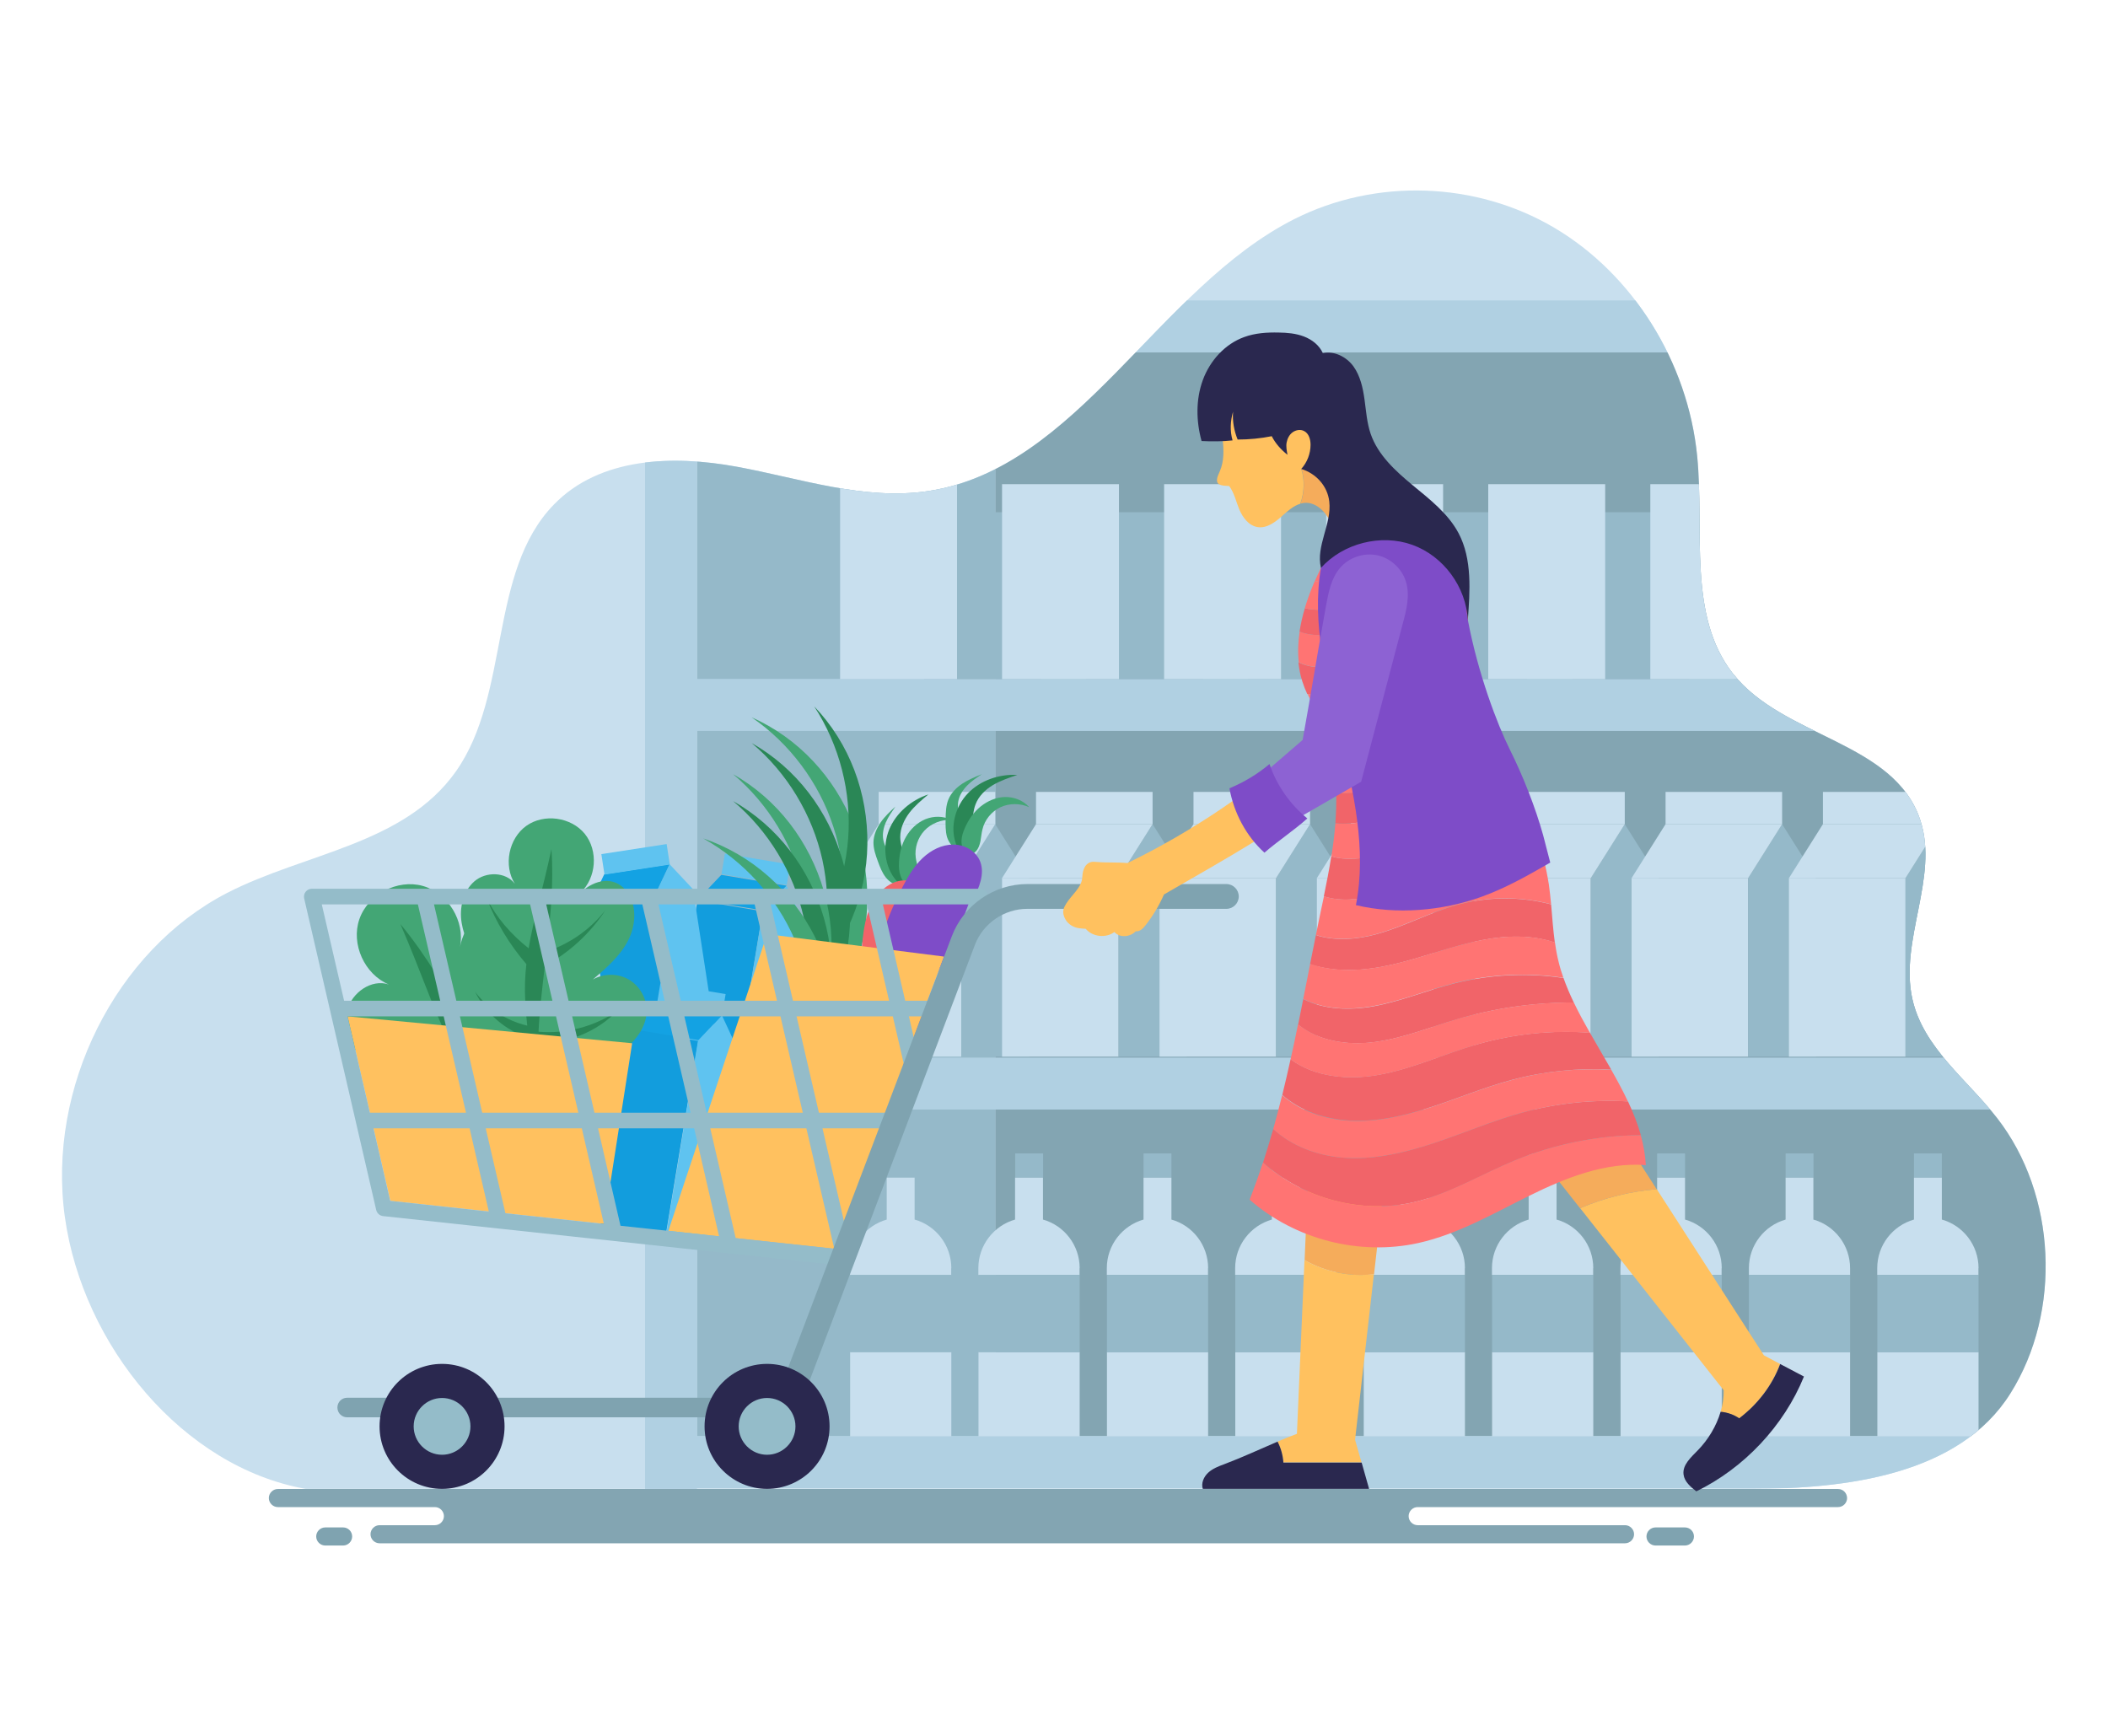<?xml version="1.0" encoding="utf-8"?>
<!-- Generator: Adobe Illustrator 18.0.0, SVG Export Plug-In . SVG Version: 6.00 Build 0)  -->
<!DOCTYPE svg PUBLIC "-//W3C//DTD SVG 1.1//EN" "http://www.w3.org/Graphics/SVG/1.1/DTD/svg11.dtd">
<svg version="1.1" id="Layer_1" xmlns="http://www.w3.org/2000/svg" xmlns:xlink="http://www.w3.org/1999/xlink" x="0px" y="0px"
	 viewBox="0 0 1700 1400" enable-background="new 0 0 1700 1400" xml:space="preserve">
<g>
	<rect fill="#FFFFFF" width="1700" height="1400"/>
	<g>
		<g>
			<path fill="#83A5B2" d="M1482.3,1200.9H224.1c-4,0-7.3,3.3-7.3,7.3l0,0c0,4,3.3,7.3,7.3,7.3h64.6h29.1h32.9c4,0,7.3,3.3,7.3,7.3
				c0,4-3.3,7.3-7.3,7.3h-32.9h-11.7c-4,0-7.3,3.3-7.3,7.3c0,4,3.3,7.3,7.3,7.3h1004.4c4,0,7.3-3.3,7.3-7.3c0-4-3.3-7.3-7.3-7.3
				h-167.2c-4,0-7.3-3.3-7.3-7.3c0-4,3.3-7.3,7.3-7.3h49.6h12.4h277c4,0,7.3-3.3,7.3-7.3l0,0
				C1489.5,1204.1,1486.3,1200.9,1482.3,1200.9z"/>
			<path fill="#7FA3B0" d="M1358.8,1231.9h-23.7c-4,0-7.3,3.3-7.3,7.3v0c0,4,3.3,7.3,7.3,7.3h23.7c4,0,7.3-3.3,7.3-7.3v0
				C1366.1,1235.1,1362.8,1231.9,1358.8,1231.9z"/>
			<path fill="#7FA3B0" d="M276.7,1231.9h-14.4c-4,0-7.3,3.3-7.3,7.3v0c0,4,3.3,7.3,7.3,7.3h14.4c4,0,7.3-3.3,7.3-7.3v0
				C284,1235.1,280.7,1231.9,276.7,1231.9z"/>
		</g>
		<g>
			<defs>
				<path id="SVGID_1_" d="M1412.6,1200.8H246.5c-98.7-17.4-179.7-115.2-194.2-219.3s40.9-214.8,130.6-261.2
					c62.8-32.4,142.8-39,184.6-97.9c44.4-62.6,26.1-161,79.2-215.5c37.2-38.3,96.1-39.9,147.4-30.5c51.3,9.4,102.7,27.4,154.2,19.7
					c121.1-18.2,185.3-163.9,295.7-219.5c65.5-33,146.2-30.3,209.5,7.1s107.7,108.2,115.2,184.2c5.9,60.1-7.8,128.5,28.6,175.1
					c40.9,52.3,130.5,54.6,151.4,118.7c15,45.9-17,96.6-6.5,143.9c8.8,39.5,44.1,64.9,68.5,96.3c47.7,61.4,52.2,155.8,10.6,221.9
					C1580,1189.8,1488,1200.8,1412.6,1200.8z"/>
			</defs>
			<clipPath id="SVGID_2_">
				<use xlink:href="#SVGID_1_"  overflow="visible"/>
			</clipPath>
			<path clip-path="url(#SVGID_2_)" fill="#C8DFEE" d="M1412.6,1200.8H246.5c-98.7-17.4-179.7-115.2-194.2-219.3
				s40.9-214.8,130.6-261.2c62.8-32.4,142.8-39,184.6-97.9c44.4-62.6,26.1-161,79.2-215.5c37.2-38.3,96.1-39.9,147.4-30.5
				c51.3,9.4,102.7,27.4,154.2,19.7c121.1-18.2,185.3-163.9,295.7-219.5c65.5-33,146.2-30.3,209.5,7.1s107.7,108.2,115.2,184.2
				c5.9,60.1-7.8,128.5,28.6,175.1c40.9,52.3,130.5,54.6,151.4,118.7c15,45.9-17,96.6-6.5,143.9c8.8,39.5,44.1,64.9,68.5,96.3
				c47.7,61.4,52.2,155.8,10.6,221.9C1580,1189.8,1488,1200.8,1412.6,1200.8z"/>
			<g clip-path="url(#SVGID_2_)">
				<polygon fill="#83A5B2" points="1674.9,972.8 1617.9,284.2 802.6,284.2 802.6,1158.3 1633.5,1158.3 				"/>
				<rect x="562.1" y="284.2" fill="#95B9C9" width="240.6" height="874.2"/>
			</g>
			<rect x="520.2" y="242.3" clip-path="url(#SVGID_2_)" fill="#B0D0E2" width="41.9" height="959.2"/>
			<g clip-path="url(#SVGID_2_)">
				<rect x="520.2" y="242.3" fill="#B0D0E2" width="1041.3" height="41.9"/>
				<rect x="520.2" y="547.6" fill="#B0D0E2" width="1041.3" height="41.9"/>
				<rect x="520.2" y="853" fill="#B0D0E2" width="1113.3" height="41.9"/>
				<rect x="520.2" y="1158.3" fill="#B0D0E2" width="1113.3" height="41.9"/>
			</g>
			<g clip-path="url(#SVGID_2_)">
				<rect x="745.2" y="413.1" fill="#95B9C9" width="94.3" height="134.6"/>
				<rect x="875.9" y="413.1" fill="#95B9C9" width="94.3" height="134.6"/>
				<rect x="1006.5" y="413.1" fill="#95B9C9" width="94.3" height="134.6"/>
				<rect x="1137.2" y="413.1" fill="#95B9C9" width="94.3" height="134.6"/>
				<rect x="1267.9" y="413.1" fill="#95B9C9" width="94.3" height="134.6"/>
				<rect x="1398.6" y="413.1" fill="#95B9C9" width="94.3" height="134.6"/>
				<rect x="1529.3" y="413.1" fill="#95B9C9" width="94.3" height="134.6"/>
			</g>
			<g clip-path="url(#SVGID_2_)">
				<rect x="677.5" y="390.5" fill="#C8DFEE" width="94.3" height="157.2"/>
				<rect x="808.1" y="390.5" fill="#C8DFEE" width="94.3" height="157.2"/>
				<rect x="938.8" y="390.5" fill="#C8DFEE" width="94.3" height="157.2"/>
				<rect x="1069.5" y="390.5" fill="#C8DFEE" width="94.3" height="157.2"/>
				<rect x="1200.2" y="390.5" fill="#C8DFEE" width="94.3" height="157.2"/>
				<rect x="1330.9" y="390.5" fill="#C8DFEE" width="94.3" height="157.2"/>
				<rect x="1461.6" y="390.5" fill="#C8DFEE" width="94.3" height="157.2"/>
			</g>
			<g clip-path="url(#SVGID_2_)">
				<g>
					<rect x="681.2" y="708.2" fill="#C8DFEE" width="94" height="144"/>
					<polygon fill="#95B9C9" points="830,852.2 775.2,852.2 775.2,708.2 802.6,664.7 830,708.2 					"/>
					<polygon fill="#C8DFEE" points="681.2,708.2 708.6,664.7 802.6,664.7 775.2,708.2 					"/>
					<rect x="708.6" y="638.7" fill="#C8DFEE" width="94" height="26"/>
				</g>
				<g>
					<rect x="808.1" y="708.2" fill="#C8DFEE" width="94" height="144"/>
					<polygon fill="#95B9C9" points="957,852.2 902.1,852.2 902.1,708.2 929.5,664.7 957,708.2 					"/>
					<polygon fill="#C8DFEE" points="808.1,708.2 835.5,664.7 929.5,664.7 902.1,708.2 					"/>
					<rect x="835.5" y="638.7" fill="#C8DFEE" width="94" height="26"/>
				</g>
				<g>
					<rect x="935.1" y="708.2" fill="#C8DFEE" width="94" height="144"/>
					<polygon fill="#95B9C9" points="1083.9,852.2 1029.1,852.2 1029.1,708.2 1056.5,664.7 1083.9,708.2 					"/>
					<polygon fill="#C8DFEE" points="935.1,708.2 962.5,664.7 1056.5,664.7 1029.1,708.2 					"/>
					<rect x="962.5" y="638.7" fill="#C8DFEE" width="94" height="26"/>
				</g>
				<g>
					<rect x="1062" y="708.2" fill="#C8DFEE" width="94" height="144"/>
					<polygon fill="#95B9C9" points="1210.8,852.2 1156,852.2 1156,708.2 1183.4,664.7 1210.8,708.2 					"/>
					<polygon fill="#C8DFEE" points="1062,708.2 1089.4,664.7 1183.4,664.7 1156,708.2 					"/>
					<rect x="1089.4" y="638.7" fill="#C8DFEE" width="94" height="26"/>
				</g>
				<g>
					<rect x="1188.9" y="708.2" fill="#C8DFEE" width="94" height="144"/>
					<polygon fill="#95B9C9" points="1337.7,852.2 1282.9,852.2 1282.9,708.2 1310.3,664.7 1337.7,708.2 					"/>
					<polygon fill="#C8DFEE" points="1188.9,708.2 1216.3,664.7 1310.3,664.7 1282.9,708.2 					"/>
					<rect x="1216.3" y="638.7" fill="#C8DFEE" width="94" height="26"/>
				</g>
				<g>
					<rect x="1315.8" y="708.2" fill="#C8DFEE" width="94" height="144"/>
					<polygon fill="#95B9C9" points="1464.6,852.2 1409.8,852.2 1409.8,708.2 1437.2,664.7 1464.6,708.2 					"/>
					<polygon fill="#C8DFEE" points="1315.8,708.2 1343.2,664.7 1437.2,664.7 1409.8,708.2 					"/>
					<rect x="1343.2" y="638.7" fill="#C8DFEE" width="94" height="26"/>
				</g>
				<g>
					<rect x="1442.7" y="708.2" fill="#C8DFEE" width="94" height="144"/>
					<polygon fill="#95B9C9" points="1591.5,852.2 1536.7,852.2 1536.7,708.2 1564.1,664.7 1591.5,708.2 					"/>
					<polygon fill="#C8DFEE" points="1442.7,708.2 1470.1,664.7 1564.1,664.7 1536.7,708.2 					"/>
					<rect x="1470.1" y="638.7" fill="#C8DFEE" width="94" height="26"/>
				</g>
			</g>
			<g clip-path="url(#SVGID_2_)">
				<g>
					<rect x="715.1" y="930.3" fill="#95B9C9" width="22.5" height="19.4"/>
					<rect x="685.6" y="1090.5" fill="#C8DFEE" width="81.6" height="67.9"/>
					<path fill="#C8DFEE" d="M767.2,1022.8c0-18.6-12.5-34.4-29.6-39.2v-33.8h-22.5v33.8c-17.1,4.9-29.6,20.6-29.6,39.2v5.5h81.6
						V1022.8z"/>
					<rect x="685.6" y="1028.3" fill="#95B9C9" width="81.6" height="62.2"/>
				</g>
				<g>
					<rect x="818.7" y="930.3" fill="#95B9C9" width="22.5" height="19.4"/>
					<rect x="789.1" y="1090.5" fill="#C8DFEE" width="81.6" height="67.9"/>
					<path fill="#C8DFEE" d="M870.7,1022.8c0-18.6-12.5-34.4-29.6-39.2v-33.8h-22.5v33.8c-17.1,4.9-29.6,20.6-29.6,39.2v5.5h81.6
						V1022.8z"/>
					<rect x="789.1" y="1028.3" fill="#95B9C9" width="81.6" height="62.2"/>
				</g>
				<g>
					<rect x="922.2" y="930.3" fill="#95B9C9" width="22.5" height="19.4"/>
					<rect x="892.7" y="1090.5" fill="#C8DFEE" width="81.6" height="67.9"/>
					<path fill="#C8DFEE" d="M974.3,1022.8c0-18.6-12.5-34.4-29.6-39.2v-33.8h-22.5v33.8c-17.1,4.9-29.6,20.6-29.6,39.2v5.5h81.6
						V1022.8z"/>
					<rect x="892.7" y="1028.3" fill="#95B9C9" width="81.6" height="62.2"/>
				</g>
				<g>
					<rect x="1025.8" y="930.3" fill="#95B9C9" width="22.5" height="19.4"/>
					<rect x="996.2" y="1090.5" fill="#C8DFEE" width="81.6" height="67.9"/>
					<path fill="#C8DFEE" d="M1077.8,1022.8c0-18.6-12.5-34.4-29.6-39.2v-33.8h-22.5v33.8c-17.1,4.9-29.6,20.6-29.6,39.2v5.5h81.6
						V1022.8z"/>
					<rect x="996.2" y="1028.3" fill="#95B9C9" width="81.6" height="62.2"/>
				</g>
				<g>
					<rect x="1129.3" y="930.3" fill="#95B9C9" width="22.5" height="19.4"/>
					<rect x="1099.8" y="1090.5" fill="#C8DFEE" width="81.6" height="67.9"/>
					<path fill="#C8DFEE" d="M1181.4,1022.8c0-18.6-12.5-34.4-29.6-39.2v-33.8h-22.5v33.8c-17.1,4.9-29.6,20.6-29.6,39.2v5.5h81.6
						V1022.8z"/>
					<rect x="1099.8" y="1028.3" fill="#95B9C9" width="81.6" height="62.2"/>
				</g>
				<g>
					<rect x="1232.9" y="930.3" fill="#95B9C9" width="22.5" height="19.4"/>
					<rect x="1203.3" y="1090.5" fill="#C8DFEE" width="81.6" height="67.9"/>
					<path fill="#C8DFEE" d="M1284.9,1022.8c0-18.6-12.5-34.4-29.6-39.2v-33.8h-22.5v33.8c-17.1,4.9-29.6,20.6-29.6,39.2v5.5h81.6
						V1022.8z"/>
					<rect x="1203.3" y="1028.3" fill="#95B9C9" width="81.6" height="62.2"/>
				</g>
				<g>
					<rect x="1336.4" y="930.3" fill="#95B9C9" width="22.5" height="19.4"/>
					<rect x="1306.9" y="1090.5" fill="#C8DFEE" width="81.6" height="67.9"/>
					<path fill="#C8DFEE" d="M1388.5,1022.8c0-18.6-12.5-34.4-29.6-39.2v-33.8h-22.5v33.8c-17.1,4.9-29.6,20.6-29.6,39.2v5.5h81.6
						V1022.8z"/>
					<rect x="1306.9" y="1028.3" fill="#95B9C9" width="81.6" height="62.2"/>
				</g>
				<g>
					<rect x="1440" y="930.3" fill="#95B9C9" width="22.5" height="19.4"/>
					<rect x="1410.4" y="1090.5" fill="#C8DFEE" width="81.6" height="67.9"/>
					<path fill="#C8DFEE" d="M1492,1022.8c0-18.6-12.5-34.4-29.6-39.2v-33.8H1440v33.8c-17.1,4.9-29.6,20.6-29.6,39.2v5.5h81.6
						V1022.8z"/>
					<rect x="1410.4" y="1028.3" fill="#95B9C9" width="81.6" height="62.2"/>
				</g>
				<g>
					<rect x="1543.5" y="930.3" fill="#95B9C9" width="22.5" height="19.4"/>
					<rect x="1514" y="1090.5" fill="#C8DFEE" width="81.6" height="67.9"/>
					<path fill="#C8DFEE" d="M1595.6,1022.8c0-18.6-12.5-34.4-29.6-39.2v-33.8h-22.5v33.8c-17.1,4.9-29.6,20.6-29.6,39.2v5.5h81.6
						V1022.8z"/>
					<rect x="1514" y="1028.3" fill="#95B9C9" width="81.6" height="62.2"/>
				</g>
			</g>
		</g>
		<g>
			<g>
				
					<rect x="549.1" y="728.9" transform="matrix(0.987 0.164 -0.164 0.987 140.043 -83.236)" fill="#129DDD" width="53.3" height="160.9"/>
				<polygon fill="#5FC3F0" points="619.6,898.2 589,893.1 615.3,734.3 634.3,714.3 645.9,739.4 				"/>
				<polygon fill="#13A2E3" points="562.7,725.6 581.7,705.6 634.3,714.3 615.3,734.3 				"/>
				
					<rect x="582.7" y="693.4" transform="matrix(-0.987 -0.164 0.164 -0.987 1095.871 1493.671)" fill="#5FC3F0" width="53.3" height="16.7"/>
			</g>
			<g>
				
					<rect x="487.4" y="725" transform="matrix(0.988 -0.152 0.152 0.988 -116.425 87.462)" fill="#129DDD" width="53.3" height="160.9"/>
				<polygon fill="#5FC3F0" points="583.3,876.2 552.6,881 528.2,721.9 540,697 558.9,717.2 				"/>
				<polygon fill="#13A2E3" points="475.4,730 487.3,705.1 540,697 528.2,721.9 				"/>
				
					<rect x="485.8" y="684.4" transform="matrix(-0.988 0.152 -0.152 -0.988 1124.159 1299.604)" fill="#5FC3F0" width="53.3" height="16.7"/>
			</g>
			<g>
				
					<rect x="497" y="833.4" transform="matrix(0.987 0.164 -0.164 0.987 156.426 -73.314)" fill="#129DDD" width="53.3" height="160.9"/>
				<polygon fill="#5FC3F0" points="567.5,1002.7 536.9,997.6 563.2,838.9 582.2,818.9 593.8,843.9 				"/>
				<polygon fill="#13A2E3" points="510.6,830.1 529.6,810.1 582.2,818.9 563.2,838.9 				"/>
				
					<rect x="530.6" y="797.9" transform="matrix(-0.987 -0.164 0.164 -0.987 975.287 1692.783)" fill="#5FC3F0" width="53.3" height="16.7"/>
			</g>
			<g>
				<g>
					<path fill="#43A675" d="M687.4,786c15.8-38.2,16.1-82.6,0.8-120.9c-15.3-38.4-44.3-69.8-82.1-86.6
						c30.8,21.1,54.3,52.6,65.9,88.1s11.1,74.8-1.4,110C677,780.3,681.1,782.2,687.4,786z"/>
					<path fill="#2A8756" d="M652.7,792.5c29.2-29.3,46.3-70.2,46.8-111.5c0.5-41.3-14.3-81.4-42.9-111.3
						c20.4,31.3,30.2,69.3,27.4,106.6c-2.8,37.2-18.3,73.4-43.2,101.2C645.2,783.3,648.3,786.6,652.7,792.5z"/>
					<path fill="#2A8756" d="M666.8,813.8c19.5-36.5,24.1-80.6,12.6-120.3c-11.5-39.7-37.2-73.8-73.2-94.2
						c28.6,24,48.9,57.7,57,94.1c8,36.5,3.7,75.5-12.1,109.3C656.9,807.1,660.9,809.4,666.8,813.8z"/>
					<path fill="#43A675" d="M651.8,838.9c19.5-36.5,24.1-80.6,12.6-120.3s-37.2-73.8-73.2-94.2c28.6,24,48.9,57.7,57,94.1
						c8,36.5,3.7,75.5-12.1,109.3C641.9,832.2,645.8,834.5,651.8,838.9z"/>
					<path fill="#2A8756" d="M651.8,860.6c19.5-36.5,24.1-80.6,12.6-120.3s-37.2-73.8-73.2-94.2c28.6,24,48.9,57.7,57,94.1
						c8,36.5,3.7,75.5-12.1,109.3C641.9,854,645.8,856.3,651.8,860.6z"/>
					<path fill="#43A675" d="M667.3,875.3c12.2-39.5,8.3-83.7-10.5-120.5c-18.8-36.8-50.6-65.4-89.7-78.6
						c32.6,18.2,59,47.3,73.8,81.6c14.8,34.3,18,73.5,8.9,109.7C656.4,870.7,660.7,872.2,667.3,875.3z"/>
				</g>
				<g>
					<g>
						<path fill="#43A675" d="M707.9,694.5c-1.8-4.9-3.5-9.8-3.5-15c0.1-5.8,2.5-11.4,5.8-16.2s7.6-8.8,11.9-12.8
							c-2.8,4.1-5.7,8.2-7.7,12.7c-2,4.6-3,9.7-2,14.5c0.9,4.4,3.4,8.4,6,12c2.7,3.7,5.5,7.2,7.5,11.3s2.8,8.9,1.3,13.1
							c-5,0.4-9.7-2.5-12.8-6.4S709.6,699.1,707.9,694.5z"/>
						<path fill="#2A8756" d="M728.1,713.2c-2.1,0.2-3.9-1.4-5.3-3c-9.5-11.1-11.2-27.7-5.7-41.2c5.6-13.5,17.8-23.7,31.6-28.3
							c-5.5,4.6-11,9.2-15.3,14.8c-4.3,5.7-7.4,12.5-7.4,19.6c0.1,10.9,7.4,20.9,6.4,31.7C732.2,709.7,730.8,712.9,728.1,713.2z"/>
						<path fill="#43A675" d="M733.3,714.7c-3.4-1.5-5.8-4.7-7-8.1c-1.3-3.5-1.5-7.2-1.3-10.9c0.3-7.2,2-14.4,5.6-20.7
							s9-11.5,15.7-14.3c6.7-2.7,14.5-2.7,20.9,0.6c-7.9-0.5-16.3,2.8-21.7,8.6c-5.4,5.8-8,14-7,21.8c0.4,3.1,1.4,6.2,2,9.3
							c0.6,3.1,0.7,6.4-0.5,9.4C738.7,713.4,736.2,716,733.3,714.7z"/>
					</g>
					<path fill="#F16469" d="M746.7,716.9c6.9,7.8,6.5,19.4,5.7,29.8c-1.9,23.7-3.7,47.4-5.6,71.1c-0.6,7.9-1.3,16-3.9,23.5
						s-7.5,14.6-14.7,18.1c-7.1,3.5-16.7,2.8-22-3.1c-3.4-3.7-4.8-8.8-5.9-13.8c-6.2-27.8-7.8-56.7-4.6-85.1
						c1-9.2,2.6-18.4,6.5-26.7c3.9-8.3,10.5-15.8,19.1-19.1C729.8,708.4,740.6,710,746.7,716.9z"/>
				</g>
				<g>
					<g>
						<path fill="#43A675" d="M762.6,660.1c0.1-5.2,0.3-10.5,2.2-15.2c2.2-5.4,6.5-9.7,11.3-12.9c4.9-3.2,10.3-5.4,15.7-7.6
							c-4.1,2.8-8.3,5.5-11.8,9.1s-6.3,7.9-7.2,12.8c-0.8,4.4,0.1,9,1.2,13.4s2.5,8.7,2.9,13.2s-0.6,9.3-3.6,12.7
							c-4.8-1.4-8.1-5.9-9.6-10.6C762.4,670.2,762.5,665.1,762.6,660.1z"/>
						<path fill="#2A8756" d="M774.6,684.9c-2-0.6-3.1-2.7-3.8-4.7c-4.8-13.8-0.3-29.9,9.8-40.4s25.2-15.6,39.8-14.8
							c-6.8,2.3-13.6,4.6-19.7,8.2c-6.1,3.7-11.5,8.9-14,15.6c-3.9,10.1-0.7,22.2-5.6,31.9C779.7,683.2,777.3,685.7,774.6,684.9z"/>
						<path fill="#43A675" d="M779,688.3c-2.6-2.6-3.7-6.5-3.6-10.1c0.1-3.7,1.3-7.3,2.8-10.6c2.9-6.6,7.1-12.7,12.7-17.2
							c5.6-4.5,12.6-7.5,19.8-7.6c7.2-0.1,14.5,2.8,19.3,8.2c-7.2-3.3-16.2-3.3-23.3,0.1c-7.1,3.4-12.6,10.1-14.4,17.8
							c-0.8,3.1-1,6.3-1.6,9.4c-0.6,3.1-1.7,6.3-3.9,8.5C784.4,689,781.2,690.5,779,688.3z"/>
					</g>
					<path fill="#7E4CC8" d="M790.6,695.2c3.6,9.8-1,20.5-5.6,29.9c-10.4,21.4-20.8,42.8-31.1,64.1c-3.5,7.2-7,14.4-12.2,20.5
						c-5.2,6-12.3,10.8-20.2,11.5s-16.5-3.5-19.4-10.9c-1.8-4.7-1.2-10-0.5-14.9c4.3-28.2,13.4-55.7,26.7-80.9
						c4.3-8.2,9.1-16.2,15.8-22.5c6.7-6.3,15.5-10.9,24.7-10.8C778,681.1,787.4,686.5,790.6,695.2z"/>
				</g>
				<polygon fill="#FFC15F" points="761.3,771.5 672.8,1007.2 539,992.7 618.6,753.4 				"/>
			</g>
			<g>
				<path fill="#43A675" d="M490.3,819.7c11.1,15.2,8.2,36.6,1.2,54c-19.7,48.5-73.1,83.3-124.8,74.6c-16.8-2.8-33.7-10.6-42.7-25.1
					c-9-14.5-7-36.2,7.3-45.5c-13.7-5.5-27.5-11.9-38-22.5c-10.4-10.5-17-26-13.3-40.3s19.5-25.6,33.6-20.9
					c-19.6-8.1-30.7-32.6-23.8-52.6c6.9-20.1,30.6-32.6,51.1-26.9c20.4,5.7,34.4,28.6,30,49.4c4-19.8,17.3-31.9,34.3-27.8
					c16.9,4.1,28.2,21.2,30.8,38.4s-1.6,34.6-5.8,51.5c5-11.1,16.2-19.1,28.3-20.4C470.5,804.3,483.1,809.9,490.3,819.7z"/>
				<path fill="#2A8756" d="M467.3,837.2c-9.3,25.4-27.6,47.4-50.9,61.1c-11.6-18.1-22-37.1-32.5-56.2c12-24,17.7-52,16.8-78.8
					c-1,23.8-9.4,47.3-23.5,66.5c-16.2-29.5-32.9-58.7-54.3-84.5c16.4,37.9,25.7,66.3,38.1,92c-21.6-1-43.1-6.2-62.2-16.3
					c21.2,13.9,44.8,24.2,69.4,30.2c5.6,10.1,12.1,20,20.1,30.1c4.8,6.1,10,12.3,15.5,18.4c-19.2,7.9-41.1,8.9-60.9,2.7
					c20.9,11.1,46.8,13.8,69.2,6.1c9,9.1,18.7,17.5,28.8,23.9c-6.6-8-12.7-16.4-18.5-25C446.4,891.4,462.8,865.7,467.3,837.2z"/>
			</g>
			<g>
				<path fill="#43A675" d="M521.5,814.7c0.2,15.5-12,28.5-25,36.8c-36.4,23.1-88.9,20.9-119.4-9.6c-9.9-9.9-17.5-23.3-16.7-37.3
					c0.9-14,12.6-27.7,26.6-27.1c-6.6-10.3-12.8-21.2-14.7-33.2c-2-12,1.1-25.5,10.3-33.5s25.3-7.8,32.6,2
					c-9.3-14.8-5-36.5,9.2-46.7c14.2-10.2,36.1-7.2,47.2,6.4c11,13.6,9.4,35.6-3.5,47.5c12.1-11.3,26.9-13.1,36.3-2.3
					s8.8,27.7,2.3,40.5S489,780.7,478.1,790c8.7-5,20-5.1,28.8-0.1C515.6,794.9,521.4,804.7,521.5,814.7z"/>
				<path fill="#2A8756" d="M497.7,815.4c-18.4,12.6-41.2,18.6-63.4,16.7c0.9-17.7,3-35.5,5.1-53.2c19.6-10.4,36.8-26.4,48.9-44.9
					c-12.1,15.5-28.9,27.3-47.6,33.4c3.2-27.6,6-55.2,4-82.6c-7.1,33.3-14.5,56.7-18.4,80c-14-11-26-24.7-34-40.7
					c7.6,19.5,18.5,37.6,32.2,53.5c-1.1,9.5-1.5,19.2-0.9,29.8c0.3,6.4,0.8,13,1.6,19.8c-16.6-3.9-31.8-13.7-42.1-27.3
					c8.7,17.5,24.8,31.6,43.5,37.1c1.7,10.4,4.2,20.7,7.9,29.8c-0.6-8.5-0.6-17.1-0.4-25.6C457.7,841.7,481,832.4,497.7,815.4z"/>
			</g>
			<polygon fill="#FFC15F" points="280.3,819.7 314.8,968.5 487.1,987.1 509.8,841.4 			"/>
			<g>
				<path fill="#7FA3B0" d="M630.8,1143.1H280c-4.4,0-7.9-3.5-7.9-7.9c0-4.4,3.5-7.9,7.9-7.9h350.9c4.4,0,7.9,3.5,7.9,7.9
					C638.7,1139.6,635.2,1143.1,630.8,1143.1z"/>
			</g>
			<path fill="#94BCC9" d="M762.2,815l34-89.7c0.7-1.9,0.5-4.1-0.7-5.8c-1.2-1.7-3.1-2.7-5.2-2.7H251.5c-1.9,0-3.8,0.9-5,2.4
				c-1.2,1.5-1.6,3.5-1.2,5.4l58.1,251.3c0.6,2.6,2.8,4.6,5.5,4.9l369.1,39.8c0.9,0.5,2,0.8,3,0.8c0.5,0,1-0.1,1.4-0.2
				c3.4-0.8,5.5-4.2,4.7-7.6l-0.1-0.4l40.5-106.9c0.1-0.1,0.1-0.3,0.1-0.4l11.6-30.7c3.3-0.8,5.4-4.2,4.6-7.5l-0.7-2.8l18.4-48.5
				C761.9,815.9,762.1,815.4,762.2,815z M751.7,807.1H730l-18-77.7h69L751.7,807.1z M717.5,897.4h-57.1l-18-77.7H720l10.2,44.1
				L717.5,897.4z M593.3,998.6L572.8,910h77.5l22.5,97.1L593.3,998.6z M500.4,988.6L482.3,910h77.5l20.1,87.1L500.4,988.6z
				 M407.6,978.5L391.7,910h77.5l17.8,77.1L407.6,978.5z M280.3,819.7h77.5l18,77.7h-77.5L280.3,819.7z M370.9,819.7h77.5l18,77.7
				h-77.5L370.9,819.7z M427.5,729.4l18,77.7h-77.5l-18-77.7H427.5z M518,729.4l18,77.7h-77.5l-18-77.7H518z M608.6,729.4l18,77.7
				H549l-18-77.7H608.6z M538.9,819.7l18,77.7h-77.5l-18-77.7H538.9z M569.9,897.4l-18-77.7h77.5l18,77.7H569.9z M639.5,807.1
				l-18-77.7h77.5l18,77.7H639.5z M337,729.4l18,77.7h-77.5l-18-77.7H337z M301.2,910h77.5l15.5,67.1l-79.5-8.6L301.2,910z
				 M663.3,910h49.4L682,990.9L663.3,910z M733,819.7h13.9l-8.7,22.8L733,819.7z"/>
			<g>
				<path fill="#7FA3B0" d="M640.9,1127.2c-1.2,0-2.4-0.2-3.5-0.7c-5.2-2-7.8-7.7-5.8-12.9l136-358.5c9.5-25.2,34-42.1,60.9-42.1
					H989c5.5,0,10,4.5,10,10c0,5.5-4.5,10-10,10H828.4c-18.6,0-35.6,11.7-42.2,29.1l-136,358.5
					C648.7,1124.8,644.9,1127.2,640.9,1127.2z"/>
			</g>
			<g>
				<g>
					<path fill="#F5AC5B" d="M1108.1,1027.7l8.7-76.5l-61.2-15.5c-1.2,26.9-2.3,53.7-3.5,80.6
						C1068.9,1025.8,1088.8,1030,1108.1,1027.7z"/>
					<path fill="#FFC15F" d="M1052,1016.3c-2,46.7-4,93.4-6.1,140.1c-5.3,2-10.5,4.1-15.7,6.3c2.7,5.2,4.3,11,4.7,16.8h63.1
						l-5.2-18.3l15.2-133.6C1088.8,1030,1068.9,1025.8,1052,1016.3z"/>
					<path fill="#2A284F" d="M1030.3,1162.7c-14.3,6.1-28.4,12.7-43,18.2c-4.6,1.7-9.3,3.5-12.9,6.8c-3.6,3.3-5.9,8.5-4.4,13.1
						h134.1l-6-21.2h-63.1C1034.6,1173.7,1033,1167.9,1030.3,1162.7z"/>
				</g>
				<g>
					<path fill="#FFC15F" d="M1435.6,1100.1l-13.1-7l-86.4-134c-21.2,1.7-42.2,6.9-61.8,15.3l115.8,146.9c0.1,5.8-0.8,11.7-2.5,17.4
						c5.3,0.5,10.5,2.2,15,5.3C1417.2,1132.8,1429.2,1117.4,1435.6,1100.1z"/>
					<path fill="#F5AC5B" d="M1314.2,925.2l-68.2,13.4l28.2,35.8c19.6-8.3,40.5-13.5,61.8-15.3L1314.2,925.2z"/>
					<path fill="#2A284F" d="M1435.6,1100.1c-6.4,17.3-18.4,32.7-33,43.8c-4.4-3-9.6-4.8-15-5.3c-3.4,11.6-10.1,22.6-18.3,31
						c-5.5,5.7-12.6,11.8-11.6,19.6c0.7,5.8,5.7,10,10.3,13.6c38.5-18.7,70.7-52.9,86.8-92.6L1435.6,1100.1z"/>
				</g>
				<g>
					<path fill="#F16469" d="M1087.2,557.5c12.9-4,24.9-10.5,37.5-15.3c20-7.7,41.7-11.3,63.1-10.6c-1.4-6.4-2.5-12.8-3.3-19.2
						c-21.9-3.2-44.6-0.6-65.2,7.5c-13.1,5.2-25.3,12.5-38.9,16.2c-11,3-23.4,3.1-33.3-2c0.5,5.1,1.5,10.3,3.1,15.3
						c1.1,3.5,2.5,7,4,10.3C1065.1,562.3,1076.7,560.7,1087.2,557.5z"/>
					<path fill="#FF7473" d="M1100.3,579.8c13.9-5,26.7-12.8,40.5-17.9c17.1-6.3,35.8-8.3,53.9-5.9c-2.7-8.1-5-16.3-6.8-24.5
						c-21.5-0.7-43.1,2.9-63.1,10.6c-12.6,4.9-24.6,11.3-37.5,15.3c-10.6,3.3-22.2,4.8-32.8,2.3c3.3,7.2,7.3,14.1,10.6,21.4
						c0.3,0.7,0.6,1.3,0.9,2C1077,585.7,1089.3,583.7,1100.3,579.8z"/>
					<path fill="#F16469" d="M1126.1,655c18-6.9,35.2-16,53.7-21.4c14.4-4.2,30-5.9,44.4-2.5c-3.3-8.4-6.8-16.9-10.3-25.4
						c-22.7-1.6-45.8,2.1-66.7,11c-13.9,5.9-26.8,14-41.1,18.9c-9.1,3.1-19.1,4.8-28.5,3.7c0.2,8.2-0.1,16.4-0.7,24.7
						C1093.5,665.5,1110.4,661,1126.1,655z"/>
					<path fill="#F16469" d="M1105.3,605.2c14.1-5.4,26.7-14,40.8-19.5c18.4-7.1,38.9-8.4,58.1-3.8c-3.4-8.6-6.6-17.2-9.4-25.8
						c-18.1-2.4-36.8-0.4-53.9,5.9c-13.9,5.1-26.6,12.9-40.5,17.9c-11,3.9-23.3,5.9-34.4,3.2c3.7,8.4,6.3,17,8.2,25.7
						C1084.2,610.8,1095.5,608.9,1105.3,605.2z"/>
					<path fill="#FF7473" d="M1106.1,635.6c14.3-4.9,27.2-13,41.1-18.9c20.9-8.9,44-12.7,66.7-11c-3.3-7.9-6.6-15.8-9.7-23.8
						c-19.2-4.6-39.7-3.3-58.1,3.8c-14.1,5.5-26.7,14.1-40.8,19.5c-9.9,3.8-21.1,5.7-31.3,3.6c2.1,10,3.2,20.2,3.5,30.6
						C1087,640.5,1097,638.8,1106.1,635.6z"/>
					<path fill="#FF7473" d="M1080.6,536c13.6-3.7,25.8-11,38.9-16.2c20.6-8.1,43.3-10.7,65.2-7.5c-0.5-4-0.8-7.9-0.9-11.9
						c-0.1-2.8-0.3-5.6-0.6-8.2c-25.1-2.3-50.7,0.6-74.7,8.5c-11,3.6-21.7,8.3-33,10.4c-9.1,1.7-18.9,1.7-27.4-1.7
						c-1.2,8.2-1.6,16.5-0.7,24.7C1057.1,539.1,1069.6,539,1080.6,536z"/>
					<path fill="#FF7473" d="M1094.7,466.7c13.7-3.8,26.6-10,40.4-13.5c10.8-2.8,22.6-3.8,33.3-0.8c-8.2-10.9-19-18.1-30.6-22
						c-10.1,1.4-20.3,5.2-29.9,8.8c-11.8,4.4-24.5,8.7-36.8,8.1c-2.4,3.2-4.4,6.7-5.8,10.6c-1.7,3.5-3.3,7.1-4.9,10.7
						C1071.5,471.3,1083.5,469.8,1094.7,466.7z"/>
					<path fill="#F16469" d="M1075.4,511.1c11.3-2.2,22-6.8,33-10.4c24-7.9,49.5-10.8,74.7-8.5c-0.7-6.2-1.9-11.9-3.5-17.1
						c-21.2-2.9-43.1-1.5-63.7,4.2c-12.7,3.5-24.9,8.6-37.8,11.1c-8.5,1.6-17.4,2.1-25.8,0.2c-1.9,6.2-3.3,12.5-4.3,18.8
						C1056.5,512.8,1066.3,512.8,1075.4,511.1z"/>
					<path fill="#FF7473" d="M1107.8,439.3c9.6-3.6,19.8-7.4,29.9-8.8c-24.8-8.3-52.9-1.3-66.7,16.9
						C1083.3,447.9,1096.1,443.7,1107.8,439.3z"/>
					<path fill="#FF7473" d="M1078.1,490.4c12.9-2.5,25.1-7.6,37.8-11.1c20.7-5.7,42.5-7.1,63.7-4.2c-2.7-8.8-6.6-16.4-11.3-22.7
						c-10.6-3-22.4-2-33.3,0.8c-13.8,3.5-26.7,9.7-40.4,13.5c-11.1,3.1-23.2,4.6-34.3,1.9c-3.1,7.2-5.9,14.6-8.1,22
						C1060.6,492.4,1069.6,492,1078.1,490.4z"/>
					<path fill="#F16469" d="M1227.4,897.4c-24.3,6.7-47.4,16.7-71.3,24.6c-23.9,7.9-49,13.8-74,11.6c-20.2-1.8-40.5-9.4-55.3-23
						c-2.6,9.1-5.3,18.1-8.2,27c32.7,29.4,80.1,42,122.9,31.7c28-6.7,53.1-22.1,79.7-33.2c32.3-13.4,67.2-20.4,102.1-20.5
						c-2.6-9.2-6.2-18.3-10.4-27.3C1284,886.7,1255.1,889.8,1227.4,897.4z"/>
					<path fill="#F16469" d="M1154.6,892.7c21.5-7,42.5-15.8,64.4-21.7c26.1-7,53.4-9.8,80.4-8.3c-5.6-9.9-11.6-19.8-17.2-29.8
						c-30.6-2.3-61.6,0.9-91.1,9.4c-26.7,7.7-52.2,19.8-79.6,24.6c-24.2,4.3-51.3,1.8-70.7-12.6c-2.1,9.6-4.4,19.2-6.7,28.8
						c14.6,12.9,34.4,19.5,54,20.6C1110.6,905.1,1133.1,899.7,1154.6,892.7z"/>
					<path fill="#FF7473" d="M1109.1,689.9c15.4-4.1,29.7-11.6,44.6-17.2c25.8-9.8,53.8-13.9,81.3-12.2c-2.5-7.3-5.2-14.6-7.9-21.8
						c-0.9-2.5-1.9-5.1-2.9-7.6c-14.4-3.4-30.1-1.7-44.4,2.5c-18.5,5.4-35.7,14.5-53.7,21.4c-15.7,6.1-32.6,10.5-49.2,9.1
						c-0.7,8.9-1.8,17.8-3.2,26.6C1085,693.9,1097.6,693,1109.1,689.9z"/>
					<path fill="#F16469" d="M1107.5,840.6c23.1-2.9,45-11.9,67.4-18.5c30.6-9.1,62.4-13.6,94.3-13.5c-3.1-6.6-6-13.2-8.3-19.8
						c-29.2-4.4-59.3-2.9-87.9,4.3c-21.9,5.5-43,14.4-65.3,18.5c-19,3.4-39.8,2.8-56.7-5.8c-1.4,6.8-2.7,13.7-4.1,20.5
						C1063,839.7,1086.3,843.2,1107.5,840.6z"/>
					<path fill="#FF7473" d="M1141.4,969.3c-42.8,10.3-90.2-2.4-122.9-31.7c-3.3,10.1-6.9,20.1-10.7,30
						c36.6,32.1,88.6,45.4,136.1,34.9c31.9-7.1,60.6-23.9,89.8-38.3c29.3-14.5,61.1-27,93.6-24.5c-0.5-8.2-1.9-16.2-4.1-24.1
						c-34.9,0.1-69.8,7.1-102.1,20.5C1194.5,947.1,1169.4,962.5,1141.4,969.3z"/>
					<path fill="#FF7473" d="M1156.1,922c23.9-7.9,47.1-18,71.3-24.6c27.7-7.6,56.7-10.7,85.4-9.1c-4-8.6-8.6-17-13.4-25.5
						c-27-1.5-54.3,1.2-80.4,8.3c-21.9,5.9-42.8,14.6-64.4,21.7c-21.5,7-44,12.4-66.6,11.1c-19.6-1.1-39.4-7.7-54-20.6
						c-2.3,9.2-4.7,18.3-7.2,27.3c14.7,13.6,35,21.2,55.3,23C1107.1,935.7,1132.2,929.9,1156.1,922z"/>
					<path fill="#FF7473" d="M1111.5,867c27.4-4.8,52.9-16.9,79.6-24.6c29.5-8.5,60.5-11.7,91.1-9.4c-4.6-8.1-9.1-16.3-13-24.5
						c-31.9-0.1-63.8,4.5-94.3,13.5c-22.4,6.6-44.2,15.7-67.4,18.5c-21.2,2.6-44.5-0.9-60.7-14.4c-1.9,9.5-3.9,18.9-6,28.3
						C1060.2,868.8,1087.2,871.3,1111.5,867z"/>
					<path fill="#FF7473" d="M1110.5,753.2c22.1-6.2,42.5-17.4,64.6-23.5c24.7-6.8,51.1-6.9,75.8-0.4c-0.5-5.3-1.1-10.6-1.8-15.8
						c-1.2-7.8-2.8-15.4-4.8-23c-28.7-4-58.3-0.6-85.3,10c-16.8,6.6-32.5,15.9-49.8,21.2c-13.4,4.1-28.4,5.4-41.5,1.2
						c-0.8,3.8-1.6,7.5-2.4,11.3c-1.4,6.6-2.8,13.3-4.1,19.9C1076.7,759,1094.5,757.7,1110.5,753.2z"/>
					<path fill="#F16469" d="M1109.2,721.7c17.3-5.3,33-14.6,49.8-21.2c26.9-10.6,56.6-14,85.3-10c-2.6-10.1-5.8-20.1-9.3-30
						c-27.6-1.7-55.5,2.4-81.3,12.2c-14.9,5.6-29.2,13.1-44.6,17.2c-11.5,3-24.1,4-35.5,0.8c-1.7,10.8-3.8,21.6-6,32.2
						C1080.8,727.2,1095.8,725.8,1109.2,721.7z"/>
					<path fill="#F16469" d="M1122.7,778c24.6-5.6,48.3-15.2,73.1-19.9c19.2-3.7,39.9-4.1,58.1,2.1c-1.4-10.2-2.1-20.5-3-30.8
						c-24.7-6.5-51.2-6.4-75.8,0.4c-22.1,6.1-42.5,17.4-64.6,23.5c-16,4.5-33.8,5.8-49.3,0.9c-1.6,7.8-3.1,15.6-4.7,23.4
						C1077.4,784.7,1100.9,783,1122.7,778z"/>
					<path fill="#FF7473" d="M1107.6,811.4c22.3-4,43.3-12.9,65.3-18.5c28.6-7.2,58.7-8.7,87.9-4.3c-1.5-4.2-2.8-8.4-3.8-12.6
						c-1.3-5.2-2.3-10.6-3-15.9c-18.3-6.2-38.9-5.7-58.1-2.1c-24.8,4.7-48.5,14.3-73.1,19.9c-21.8,5-45.3,6.7-66.2-0.5
						c-1.9,9.4-3.7,18.8-5.6,28.2C1067.9,814.3,1088.6,814.9,1107.6,811.4z"/>
				</g>
				<path fill="#7E4CC8" d="M1065.3,457.9c-7.8,45.2,4.7,91.5,15.5,136.1s21.5,90.9,12.7,136c32.8,7.8,69.4,4.7,101.2-6.7
					c19.5-7,37.6-17.3,55.5-27.6c-2-7.2-3.7-14.8-5.7-22c-6.2-22.4-16.4-48.2-26.8-69c-10.4-20.8-25.8-61.7-33.9-104.4
					c-2.7-14.2,1-28.2-7.7-39.7c-13.5-18-33.6-31.9-56.1-32.9S1069.1,435.8,1065.3,457.9z"/>
				<path fill="#FFC15F" d="M1093.6,455.5c-13,4.7-17.3,20.6-19.8,34.2c-6.5,36.1-13.1,72.3-19.6,108.4c-43.2,39-92.7,72.6-145,98
					c-8.1-0.8-16.6-0.2-24.7-0.9c-1.7-0.2-3.5-0.3-5.1,0.2c-2.5,0.8-4.4,3-5.3,5.4c-1,2.4-1.2,5.1-1.4,7.7
					c-0.7,7.5-8.9,13.8-12.8,20.2c-0.9,1.5-1.8,3-2.2,4.7c-0.7,2.8,0.1,5.8,1.6,8.2c0,0,0,0,0,0.1c2.3,3.8,6.4,6.3,10.8,6.9
					c1.9,0.2,3.7,0.5,5.5,0.5c5.4,6.6,16.4,7.7,23.1,2.6c4.3,4.9,12.8,4.1,17.2-0.6c3.2,0.4,5.8-2.1,7.8-4.7c6-7.6,11.1-16.1,15-25
					c51.8-29.7,98.6-56.3,145.9-91.8c4.4-3.3,7.4-8.1,8.4-13.5c7.7-39.9,18.5-87.3,25.8-126.1c1.6-8.5,3.1-17.5-0.2-25.4
					C1115.2,456.6,1101.7,452.6,1093.6,455.5z"/>
				<path fill="#8D62D3" d="M1012,630l38.5-33.2c6.5-35.6,12.4-72.8,18.9-108.4c2-10.8,4.2-22.1,11.3-30.4
					c7.2-8.4,19-12.4,29.8-10.2c10.8,2.2,20,10.7,23.3,21.2c3.4,11,0.5,22.8-2.5,33.8c-11.2,42.6-22.4,85.1-33.6,127.7l-54.6,31.5
					L1012,630z"/>
				<path fill="#7E4CC8" d="M1019.7,687.7c-14.5-13.2-24.6-31.8-28.2-51.9c11.6-4.9,22.5-11.3,32.3-19.6
					c5.8,17.4,16.8,32.7,30.5,43.9C1043.2,670,1030.9,678,1019.7,687.7z"/>
				<g>
					<path fill="#FFC15F" d="M1049.4,378.2l35.6-7.2c-0.2-0.7-0.3-1.3-0.4-2c-2.1-10.4-0.2-21.3-1.7-31.8
						c-2.6-18.3-16-34.6-33.5-40.7c-17.5-6.1-36.7,1.4-52.7,10.7c-7.5,4.3-11.3,13.1-12.3,21.6s0.6,17.2,1.6,25.7s1.2,17.5-2.2,25.4
						c-1.1,2.7-2.7,5.4-2.3,8.3s3.9,3.6,9.8,3.8c4.2,5.8,5.4,12.2,8.1,18.8c2.8,6.6,7.7,13.2,14.8,14.3c7.4,1.2,14.3-4,19.8-9
						c4.4-3.9,9.1-8.2,14.6-9.8C1051.9,397.2,1052.2,387,1049.4,378.2z"/>
					<path fill="#F5AC5B" d="M1126.5,417.9c-9.1-6.3-18.2-12.7-25.8-20.6c-7.2-7.4-13.1-16.4-15.6-26.4l-35.6,7.2
						c2.9,8.8,2.5,19.1-0.7,28.1c1.5-0.5,3.1-0.7,4.7-0.7c5.1,0.1,9.9,2.9,13.4,6.6c3.5,3.7,6,8.3,8.4,12.8c2.7,5,1.9,10.8,0.5,16.4
						C1094.1,438.8,1111.8,429.5,1126.5,417.9z"/>
				</g>
				<path fill="#2A284F" d="M1183.7,500.4c-1.1-26.8-19.6-52-44.8-61s-55.7-1.3-73.6,18.6c-4.3-17.6,8.8-35.4,6.7-53.5
					c-1.4-12.5-10.6-22.6-22.6-26.3c4.8-5.3,7.5-12.4,7.5-19.5c0-4.2-1.3-9-5.1-11c-2.9-1.6-6.6-1-9.3,0.9c-2.7,1.9-4.3,5.1-4.9,8.3
					c-0.6,3.2,0.1,6.7,0.7,9.9c-5.2-4.1-9.7-9.1-12.7-15c-9,1.8-18.3,2.7-27.5,2.7c-2.9-7.1-4.3-14.9-3.7-22.5
					c-2.2,7.6-2.6,15.6-0.4,23.2c-8.1,0.9-16.8,0.9-25,0.5c-4.4-16-4.7-33.5,1-49.1s17.8-29.2,33.5-34.8c8.8-3.2,18.3-3.8,27.6-3.6
					c7,0.1,14,0.7,20.5,3.2c6.5,2.5,12.4,7.1,15.2,13.4c9.2-2,19.1,3,24.7,10.7c5.5,7.7,7.6,17.3,8.9,26.6s1.9,18.9,5,27.9
					c5.9,17,19.9,29.8,33.8,41.3s28.7,22.9,37.1,38.8C1187.3,450.9,1185.5,476.8,1183.7,500.4z"/>
			</g>
			<circle fill="#2A284F" cx="618.6" cy="1150.4" r="50.4"/>
			<path fill="#94BCC9" d="M618.6,1173.3c-12.6,0-22.9-10.3-22.9-22.9s10.3-22.9,22.9-22.9c12.6,0,22.9,10.3,22.9,22.9
				S631.2,1173.3,618.6,1173.3z"/>
			<circle fill="#2A284F" cx="356.5" cy="1150.4" r="50.4"/>
			<path fill="#94BCC9" d="M356.5,1173.3c-12.6,0-22.9-10.3-22.9-22.9s10.3-22.9,22.9-22.9c12.6,0,22.9,10.3,22.9,22.9
				S369.1,1173.3,356.5,1173.3z"/>
		</g>
	</g>
</g>
</svg>
